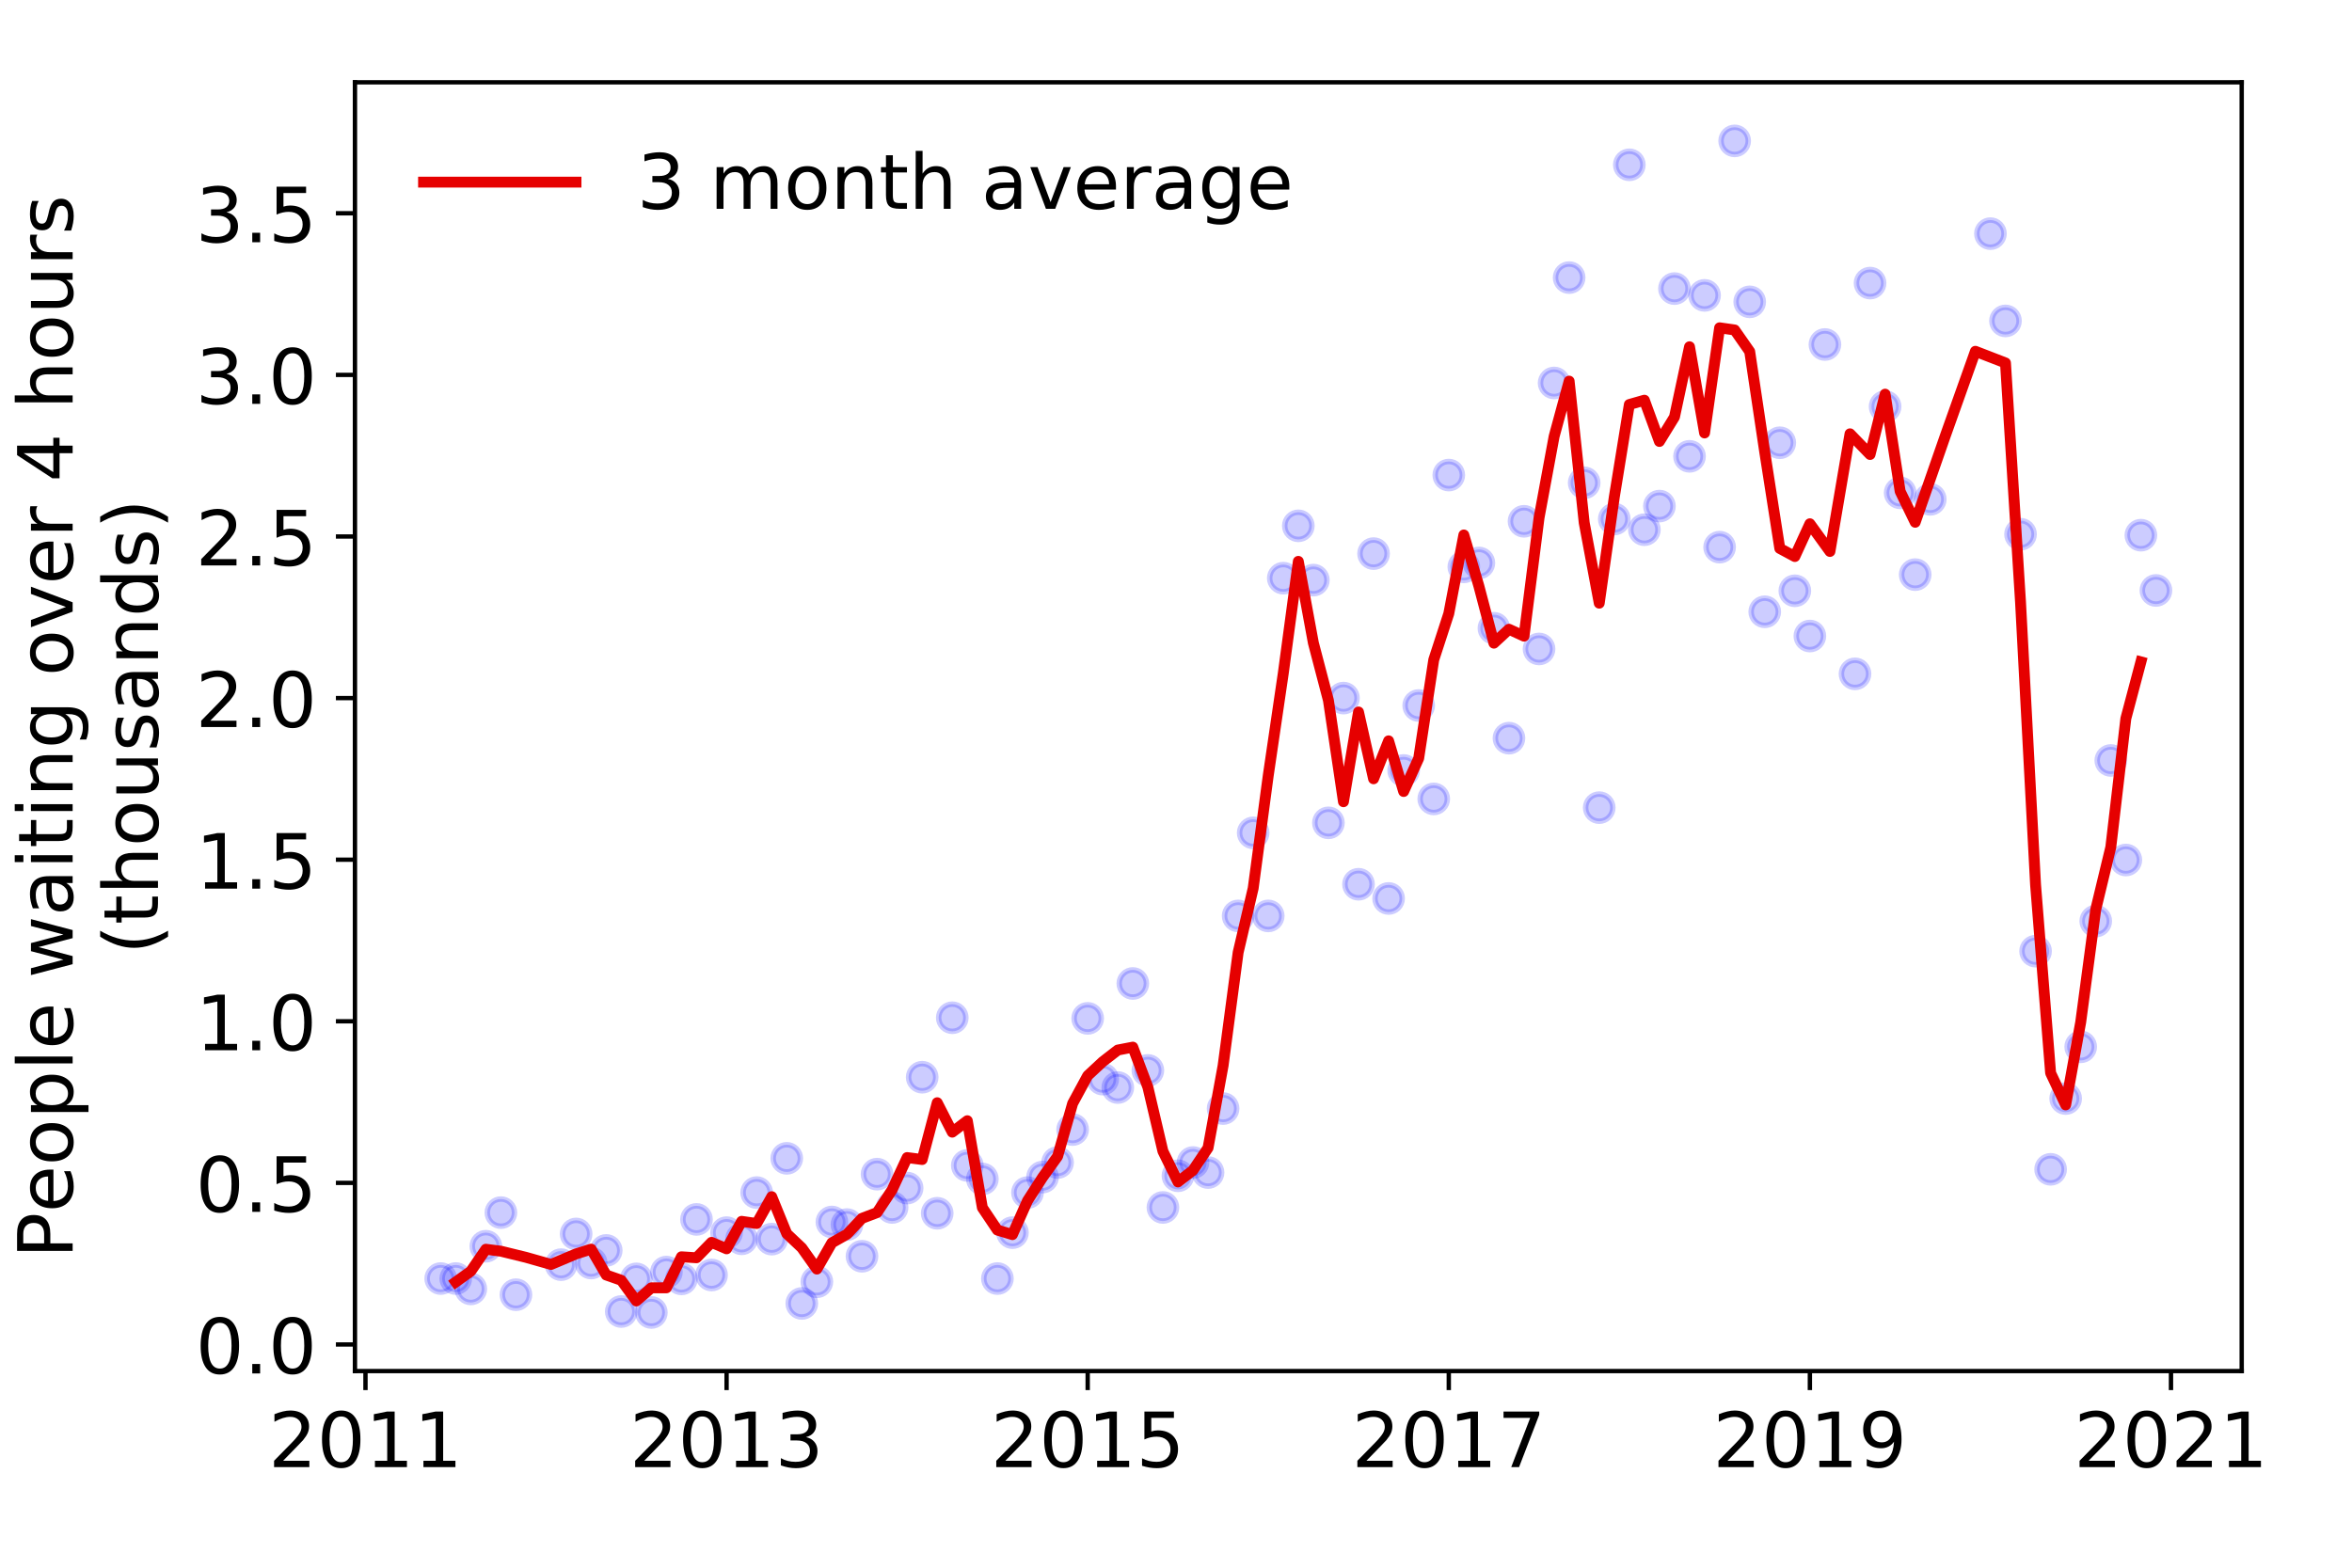 <?xml version="1.0" encoding="utf-8" standalone="no"?>
<!DOCTYPE svg PUBLIC "-//W3C//DTD SVG 1.1//EN"
  "http://www.w3.org/Graphics/SVG/1.1/DTD/svg11.dtd">
<!-- Created with matplotlib (https://matplotlib.org/) -->
<svg height="288pt" version="1.1" viewBox="0 0 432 288" width="432pt" xmlns="http://www.w3.org/2000/svg" xmlns:xlink="http://www.w3.org/1999/xlink">
 <defs>
  <style type="text/css">
*{stroke-linecap:butt;stroke-linejoin:round;}
  </style>
 </defs>
 <g id="figure_1">
  <g id="patch_1">
   <path d="M 0 288 
L 432 288 
L 432 0 
L 0 0 
z
" style="fill:#ffffff;"/>
  </g>
  <g id="axes_1">
   <g id="patch_2">
    <path d="M 65.195 251.88 
L 411.741 251.88 
L 411.741 15.12 
L 65.195 15.12 
z
" style="fill:#ffffff;"/>
   </g>
   <g id="matplotlib.axis_1">
    <g id="xtick_1">
     <g id="line2d_1">
      <defs>
       <path d="M 0 0 
L 0 3.5 
" id="m63c2cb732f" style="stroke:#000000;stroke-width:0.8;"/>
      </defs>
      <g>
       <use style="stroke:#000000;stroke-width:0.8;" x="67.129" xlink:href="#m63c2cb732f" y="251.88"/>
      </g>
     </g>
     <g id="text_1">
      <!-- 2011 -->
      <defs>
       <path d="M 19.188 8.297 
L 53.609 8.297 
L 53.609 0 
L 7.328 0 
L 7.328 8.297 
Q 12.938 14.109 22.625 23.891 
Q 32.328 33.688 34.812 36.531 
Q 39.547 41.844 41.422 45.531 
Q 43.312 49.219 43.312 52.781 
Q 43.312 58.594 39.234 62.25 
Q 35.156 65.922 28.609 65.922 
Q 23.969 65.922 18.812 64.312 
Q 13.672 62.703 7.812 59.422 
L 7.812 69.391 
Q 13.766 71.781 18.938 73 
Q 24.125 74.219 28.422 74.219 
Q 39.75 74.219 46.484 68.547 
Q 53.219 62.891 53.219 53.422 
Q 53.219 48.922 51.531 44.891 
Q 49.859 40.875 45.406 35.406 
Q 44.188 33.984 37.641 27.219 
Q 31.109 20.453 19.188 8.297 
z
" id="DejaVuSans-50"/>
       <path d="M 31.781 66.406 
Q 24.172 66.406 20.328 58.906 
Q 16.5 51.422 16.5 36.375 
Q 16.5 21.391 20.328 13.891 
Q 24.172 6.391 31.781 6.391 
Q 39.453 6.391 43.281 13.891 
Q 47.125 21.391 47.125 36.375 
Q 47.125 51.422 43.281 58.906 
Q 39.453 66.406 31.781 66.406 
z
M 31.781 74.219 
Q 44.047 74.219 50.516 64.516 
Q 56.984 54.828 56.984 36.375 
Q 56.984 17.969 50.516 8.266 
Q 44.047 -1.422 31.781 -1.422 
Q 19.531 -1.422 13.062 8.266 
Q 6.594 17.969 6.594 36.375 
Q 6.594 54.828 13.062 64.516 
Q 19.531 74.219 31.781 74.219 
z
" id="DejaVuSans-48"/>
       <path d="M 12.406 8.297 
L 28.516 8.297 
L 28.516 63.922 
L 10.984 60.406 
L 10.984 69.391 
L 28.422 72.906 
L 38.281 72.906 
L 38.281 8.297 
L 54.391 8.297 
L 54.391 0 
L 12.406 0 
z
" id="DejaVuSans-49"/>
      </defs>
      <g transform="translate(49.314 269.518)scale(0.14 -0.14)">
       <use xlink:href="#DejaVuSans-50"/>
       <use x="63.623" xlink:href="#DejaVuSans-48"/>
       <use x="127.246" xlink:href="#DejaVuSans-49"/>
       <use x="190.869" xlink:href="#DejaVuSans-49"/>
      </g>
     </g>
    </g>
    <g id="xtick_2">
     <g id="line2d_2">
      <g>
       <use style="stroke:#000000;stroke-width:0.8;" x="133.454" xlink:href="#m63c2cb732f" y="251.88"/>
      </g>
     </g>
     <g id="text_2">
      <!-- 2013 -->
      <defs>
       <path d="M 40.578 39.312 
Q 47.656 37.797 51.625 33 
Q 55.609 28.219 55.609 21.188 
Q 55.609 10.406 48.188 4.484 
Q 40.766 -1.422 27.094 -1.422 
Q 22.516 -1.422 17.656 -0.516 
Q 12.797 0.391 7.625 2.203 
L 7.625 11.719 
Q 11.719 9.328 16.594 8.109 
Q 21.484 6.891 26.812 6.891 
Q 36.078 6.891 40.938 10.547 
Q 45.797 14.203 45.797 21.188 
Q 45.797 27.641 41.281 31.266 
Q 36.766 34.906 28.719 34.906 
L 20.219 34.906 
L 20.219 43.016 
L 29.109 43.016 
Q 36.375 43.016 40.234 45.922 
Q 44.094 48.828 44.094 54.297 
Q 44.094 59.906 40.109 62.906 
Q 36.141 65.922 28.719 65.922 
Q 24.656 65.922 20.016 65.031 
Q 15.375 64.156 9.812 62.312 
L 9.812 71.094 
Q 15.438 72.656 20.344 73.438 
Q 25.25 74.219 29.594 74.219 
Q 40.828 74.219 47.359 69.109 
Q 53.906 64.016 53.906 55.328 
Q 53.906 49.266 50.438 45.094 
Q 46.969 40.922 40.578 39.312 
z
" id="DejaVuSans-51"/>
      </defs>
      <g transform="translate(115.639 269.518)scale(0.14 -0.14)">
       <use xlink:href="#DejaVuSans-50"/>
       <use x="63.623" xlink:href="#DejaVuSans-48"/>
       <use x="127.246" xlink:href="#DejaVuSans-49"/>
       <use x="190.869" xlink:href="#DejaVuSans-51"/>
      </g>
     </g>
    </g>
    <g id="xtick_3">
     <g id="line2d_3">
      <g>
       <use style="stroke:#000000;stroke-width:0.8;" x="199.779" xlink:href="#m63c2cb732f" y="251.88"/>
      </g>
     </g>
     <g id="text_3">
      <!-- 2015 -->
      <defs>
       <path d="M 10.797 72.906 
L 49.516 72.906 
L 49.516 64.594 
L 19.828 64.594 
L 19.828 46.734 
Q 21.969 47.469 24.109 47.828 
Q 26.266 48.188 28.422 48.188 
Q 40.625 48.188 47.75 41.5 
Q 54.891 34.812 54.891 23.391 
Q 54.891 11.625 47.562 5.094 
Q 40.234 -1.422 26.906 -1.422 
Q 22.312 -1.422 17.547 -0.641 
Q 12.797 0.141 7.719 1.703 
L 7.719 11.625 
Q 12.109 9.234 16.797 8.062 
Q 21.484 6.891 26.703 6.891 
Q 35.156 6.891 40.078 11.328 
Q 45.016 15.766 45.016 23.391 
Q 45.016 31 40.078 35.438 
Q 35.156 39.891 26.703 39.891 
Q 22.75 39.891 18.812 39.016 
Q 14.891 38.141 10.797 36.281 
z
" id="DejaVuSans-53"/>
      </defs>
      <g transform="translate(181.964 269.518)scale(0.14 -0.14)">
       <use xlink:href="#DejaVuSans-50"/>
       <use x="63.623" xlink:href="#DejaVuSans-48"/>
       <use x="127.246" xlink:href="#DejaVuSans-49"/>
       <use x="190.869" xlink:href="#DejaVuSans-53"/>
      </g>
     </g>
    </g>
    <g id="xtick_4">
     <g id="line2d_4">
      <g>
       <use style="stroke:#000000;stroke-width:0.8;" x="266.103" xlink:href="#m63c2cb732f" y="251.88"/>
      </g>
     </g>
     <g id="text_4">
      <!-- 2017 -->
      <defs>
       <path d="M 8.203 72.906 
L 55.078 72.906 
L 55.078 68.703 
L 28.609 0 
L 18.312 0 
L 43.219 64.594 
L 8.203 64.594 
z
" id="DejaVuSans-55"/>
      </defs>
      <g transform="translate(248.288 269.518)scale(0.14 -0.14)">
       <use xlink:href="#DejaVuSans-50"/>
       <use x="63.623" xlink:href="#DejaVuSans-48"/>
       <use x="127.246" xlink:href="#DejaVuSans-49"/>
       <use x="190.869" xlink:href="#DejaVuSans-55"/>
      </g>
     </g>
    </g>
    <g id="xtick_5">
     <g id="line2d_5">
      <g>
       <use style="stroke:#000000;stroke-width:0.8;" x="332.428" xlink:href="#m63c2cb732f" y="251.88"/>
      </g>
     </g>
     <g id="text_5">
      <!-- 2019 -->
      <defs>
       <path d="M 10.984 1.516 
L 10.984 10.5 
Q 14.703 8.734 18.5 7.812 
Q 22.312 6.891 25.984 6.891 
Q 35.75 6.891 40.891 13.453 
Q 46.047 20.016 46.781 33.406 
Q 43.953 29.203 39.594 26.953 
Q 35.25 24.703 29.984 24.703 
Q 19.047 24.703 12.672 31.312 
Q 6.297 37.938 6.297 49.422 
Q 6.297 60.641 12.938 67.422 
Q 19.578 74.219 30.609 74.219 
Q 43.266 74.219 49.922 64.516 
Q 56.594 54.828 56.594 36.375 
Q 56.594 19.141 48.406 8.859 
Q 40.234 -1.422 26.422 -1.422 
Q 22.703 -1.422 18.891 -0.688 
Q 15.094 0.047 10.984 1.516 
z
M 30.609 32.422 
Q 37.25 32.422 41.125 36.953 
Q 45.016 41.5 45.016 49.422 
Q 45.016 57.281 41.125 61.844 
Q 37.25 66.406 30.609 66.406 
Q 23.969 66.406 20.094 61.844 
Q 16.219 57.281 16.219 49.422 
Q 16.219 41.5 20.094 36.953 
Q 23.969 32.422 30.609 32.422 
z
" id="DejaVuSans-57"/>
      </defs>
      <g transform="translate(314.613 269.518)scale(0.14 -0.14)">
       <use xlink:href="#DejaVuSans-50"/>
       <use x="63.623" xlink:href="#DejaVuSans-48"/>
       <use x="127.246" xlink:href="#DejaVuSans-49"/>
       <use x="190.869" xlink:href="#DejaVuSans-57"/>
      </g>
     </g>
    </g>
    <g id="xtick_6">
     <g id="line2d_6">
      <g>
       <use style="stroke:#000000;stroke-width:0.8;" x="398.752" xlink:href="#m63c2cb732f" y="251.88"/>
      </g>
     </g>
     <g id="text_6">
      <!-- 2021 -->
      <g transform="translate(380.937 269.518)scale(0.14 -0.14)">
       <use xlink:href="#DejaVuSans-50"/>
       <use x="63.623" xlink:href="#DejaVuSans-48"/>
       <use x="127.246" xlink:href="#DejaVuSans-50"/>
       <use x="190.869" xlink:href="#DejaVuSans-49"/>
      </g>
     </g>
    </g>
   </g>
   <g id="matplotlib.axis_2">
    <g id="ytick_1">
     <g id="line2d_7">
      <defs>
       <path d="M 0 0 
L -3.5 0 
" id="m69f71ec46d" style="stroke:#000000;stroke-width:0.8;"/>
      </defs>
      <g>
       <use style="stroke:#000000;stroke-width:0.8;" x="65.195" xlink:href="#m69f71ec46d" y="246.996"/>
      </g>
     </g>
     <g id="text_7">
      <!-- 0.0 -->
      <defs>
       <path d="M 10.688 12.406 
L 21 12.406 
L 21 0 
L 10.688 0 
z
" id="DejaVuSans-46"/>
      </defs>
      <g transform="translate(35.931 252.315)scale(0.14 -0.14)">
       <use xlink:href="#DejaVuSans-48"/>
       <use x="63.623" xlink:href="#DejaVuSans-46"/>
       <use x="95.41" xlink:href="#DejaVuSans-48"/>
      </g>
     </g>
    </g>
    <g id="ytick_2">
     <g id="line2d_8">
      <g>
       <use style="stroke:#000000;stroke-width:0.8;" x="65.195" xlink:href="#m69f71ec46d" y="217.309"/>
      </g>
     </g>
     <g id="text_8">
      <!-- 0.5 -->
      <g transform="translate(35.931 222.627)scale(0.14 -0.14)">
       <use xlink:href="#DejaVuSans-48"/>
       <use x="63.623" xlink:href="#DejaVuSans-46"/>
       <use x="95.41" xlink:href="#DejaVuSans-53"/>
      </g>
     </g>
    </g>
    <g id="ytick_3">
     <g id="line2d_9">
      <g>
       <use style="stroke:#000000;stroke-width:0.8;" x="65.195" xlink:href="#m69f71ec46d" y="187.621"/>
      </g>
     </g>
     <g id="text_9">
      <!-- 1.0 -->
      <g transform="translate(35.931 192.94)scale(0.14 -0.14)">
       <use xlink:href="#DejaVuSans-49"/>
       <use x="63.623" xlink:href="#DejaVuSans-46"/>
       <use x="95.41" xlink:href="#DejaVuSans-48"/>
      </g>
     </g>
    </g>
    <g id="ytick_4">
     <g id="line2d_10">
      <g>
       <use style="stroke:#000000;stroke-width:0.8;" x="65.195" xlink:href="#m69f71ec46d" y="157.933"/>
      </g>
     </g>
     <g id="text_10">
      <!-- 1.5 -->
      <g transform="translate(35.931 163.252)scale(0.14 -0.14)">
       <use xlink:href="#DejaVuSans-49"/>
       <use x="63.623" xlink:href="#DejaVuSans-46"/>
       <use x="95.41" xlink:href="#DejaVuSans-53"/>
      </g>
     </g>
    </g>
    <g id="ytick_5">
     <g id="line2d_11">
      <g>
       <use style="stroke:#000000;stroke-width:0.8;" x="65.195" xlink:href="#m69f71ec46d" y="128.245"/>
      </g>
     </g>
     <g id="text_11">
      <!-- 2.0 -->
      <g transform="translate(35.931 133.564)scale(0.14 -0.14)">
       <use xlink:href="#DejaVuSans-50"/>
       <use x="63.623" xlink:href="#DejaVuSans-46"/>
       <use x="95.41" xlink:href="#DejaVuSans-48"/>
      </g>
     </g>
    </g>
    <g id="ytick_6">
     <g id="line2d_12">
      <g>
       <use style="stroke:#000000;stroke-width:0.8;" x="65.195" xlink:href="#m69f71ec46d" y="98.557"/>
      </g>
     </g>
     <g id="text_12">
      <!-- 2.5 -->
      <g transform="translate(35.931 103.876)scale(0.14 -0.14)">
       <use xlink:href="#DejaVuSans-50"/>
       <use x="63.623" xlink:href="#DejaVuSans-46"/>
       <use x="95.41" xlink:href="#DejaVuSans-53"/>
      </g>
     </g>
    </g>
    <g id="ytick_7">
     <g id="line2d_13">
      <g>
       <use style="stroke:#000000;stroke-width:0.8;" x="65.195" xlink:href="#m69f71ec46d" y="68.87"/>
      </g>
     </g>
     <g id="text_13">
      <!-- 3.0 -->
      <g transform="translate(35.931 74.189)scale(0.14 -0.14)">
       <use xlink:href="#DejaVuSans-51"/>
       <use x="63.623" xlink:href="#DejaVuSans-46"/>
       <use x="95.41" xlink:href="#DejaVuSans-48"/>
      </g>
     </g>
    </g>
    <g id="ytick_8">
     <g id="line2d_14">
      <g>
       <use style="stroke:#000000;stroke-width:0.8;" x="65.195" xlink:href="#m69f71ec46d" y="39.182"/>
      </g>
     </g>
     <g id="text_14">
      <!-- 3.5 -->
      <g transform="translate(35.931 44.501)scale(0.14 -0.14)">
       <use xlink:href="#DejaVuSans-51"/>
       <use x="63.623" xlink:href="#DejaVuSans-46"/>
       <use x="95.41" xlink:href="#DejaVuSans-53"/>
      </g>
     </g>
    </g>
    <g id="text_15">
     <!-- People waiting over 4 hours -->
     <defs>
      <path d="M 19.672 64.797 
L 19.672 37.406 
L 32.078 37.406 
Q 38.969 37.406 42.719 40.969 
Q 46.484 44.531 46.484 51.125 
Q 46.484 57.672 42.719 61.234 
Q 38.969 64.797 32.078 64.797 
z
M 9.812 72.906 
L 32.078 72.906 
Q 44.344 72.906 50.609 67.359 
Q 56.891 61.812 56.891 51.125 
Q 56.891 40.328 50.609 34.812 
Q 44.344 29.297 32.078 29.297 
L 19.672 29.297 
L 19.672 0 
L 9.812 0 
z
" id="DejaVuSans-80"/>
      <path d="M 56.203 29.594 
L 56.203 25.203 
L 14.891 25.203 
Q 15.484 15.922 20.484 11.062 
Q 25.484 6.203 34.422 6.203 
Q 39.594 6.203 44.453 7.469 
Q 49.312 8.734 54.109 11.281 
L 54.109 2.781 
Q 49.266 0.734 44.188 -0.344 
Q 39.109 -1.422 33.891 -1.422 
Q 20.797 -1.422 13.156 6.188 
Q 5.516 13.812 5.516 26.812 
Q 5.516 40.234 12.766 48.109 
Q 20.016 56 32.328 56 
Q 43.359 56 49.781 48.891 
Q 56.203 41.797 56.203 29.594 
z
M 47.219 32.234 
Q 47.125 39.594 43.094 43.984 
Q 39.062 48.391 32.422 48.391 
Q 24.906 48.391 20.391 44.141 
Q 15.875 39.891 15.188 32.172 
z
" id="DejaVuSans-101"/>
      <path d="M 30.609 48.391 
Q 23.391 48.391 19.188 42.75 
Q 14.984 37.109 14.984 27.297 
Q 14.984 17.484 19.156 11.844 
Q 23.344 6.203 30.609 6.203 
Q 37.797 6.203 41.984 11.859 
Q 46.188 17.531 46.188 27.297 
Q 46.188 37.016 41.984 42.703 
Q 37.797 48.391 30.609 48.391 
z
M 30.609 56 
Q 42.328 56 49.016 48.375 
Q 55.719 40.766 55.719 27.297 
Q 55.719 13.875 49.016 6.219 
Q 42.328 -1.422 30.609 -1.422 
Q 18.844 -1.422 12.172 6.219 
Q 5.516 13.875 5.516 27.297 
Q 5.516 40.766 12.172 48.375 
Q 18.844 56 30.609 56 
z
" id="DejaVuSans-111"/>
      <path d="M 18.109 8.203 
L 18.109 -20.797 
L 9.078 -20.797 
L 9.078 54.688 
L 18.109 54.688 
L 18.109 46.391 
Q 20.953 51.266 25.266 53.625 
Q 29.594 56 35.594 56 
Q 45.562 56 51.781 48.094 
Q 58.016 40.188 58.016 27.297 
Q 58.016 14.406 51.781 6.484 
Q 45.562 -1.422 35.594 -1.422 
Q 29.594 -1.422 25.266 0.953 
Q 20.953 3.328 18.109 8.203 
z
M 48.688 27.297 
Q 48.688 37.203 44.609 42.844 
Q 40.531 48.484 33.406 48.484 
Q 26.266 48.484 22.188 42.844 
Q 18.109 37.203 18.109 27.297 
Q 18.109 17.391 22.188 11.75 
Q 26.266 6.109 33.406 6.109 
Q 40.531 6.109 44.609 11.75 
Q 48.688 17.391 48.688 27.297 
z
" id="DejaVuSans-112"/>
      <path d="M 9.422 75.984 
L 18.406 75.984 
L 18.406 0 
L 9.422 0 
z
" id="DejaVuSans-108"/>
      <path id="DejaVuSans-32"/>
      <path d="M 4.203 54.688 
L 13.188 54.688 
L 24.422 12.016 
L 35.594 54.688 
L 46.188 54.688 
L 57.422 12.016 
L 68.609 54.688 
L 77.594 54.688 
L 63.281 0 
L 52.688 0 
L 40.922 44.828 
L 29.109 0 
L 18.5 0 
z
" id="DejaVuSans-119"/>
      <path d="M 34.281 27.484 
Q 23.391 27.484 19.188 25 
Q 14.984 22.516 14.984 16.5 
Q 14.984 11.719 18.141 8.906 
Q 21.297 6.109 26.703 6.109 
Q 34.188 6.109 38.703 11.406 
Q 43.219 16.703 43.219 25.484 
L 43.219 27.484 
z
M 52.203 31.203 
L 52.203 0 
L 43.219 0 
L 43.219 8.297 
Q 40.141 3.328 35.547 0.953 
Q 30.953 -1.422 24.312 -1.422 
Q 15.922 -1.422 10.953 3.297 
Q 6 8.016 6 15.922 
Q 6 25.141 12.172 29.828 
Q 18.359 34.516 30.609 34.516 
L 43.219 34.516 
L 43.219 35.406 
Q 43.219 41.609 39.141 45 
Q 35.062 48.391 27.688 48.391 
Q 23 48.391 18.547 47.266 
Q 14.109 46.141 10.016 43.891 
L 10.016 52.203 
Q 14.938 54.109 19.578 55.047 
Q 24.219 56 28.609 56 
Q 40.484 56 46.344 49.844 
Q 52.203 43.703 52.203 31.203 
z
" id="DejaVuSans-97"/>
      <path d="M 9.422 54.688 
L 18.406 54.688 
L 18.406 0 
L 9.422 0 
z
M 9.422 75.984 
L 18.406 75.984 
L 18.406 64.594 
L 9.422 64.594 
z
" id="DejaVuSans-105"/>
      <path d="M 18.312 70.219 
L 18.312 54.688 
L 36.812 54.688 
L 36.812 47.703 
L 18.312 47.703 
L 18.312 18.016 
Q 18.312 11.328 20.141 9.422 
Q 21.969 7.516 27.594 7.516 
L 36.812 7.516 
L 36.812 0 
L 27.594 0 
Q 17.188 0 13.234 3.875 
Q 9.281 7.766 9.281 18.016 
L 9.281 47.703 
L 2.688 47.703 
L 2.688 54.688 
L 9.281 54.688 
L 9.281 70.219 
z
" id="DejaVuSans-116"/>
      <path d="M 54.891 33.016 
L 54.891 0 
L 45.906 0 
L 45.906 32.719 
Q 45.906 40.484 42.875 44.328 
Q 39.844 48.188 33.797 48.188 
Q 26.516 48.188 22.312 43.547 
Q 18.109 38.922 18.109 30.906 
L 18.109 0 
L 9.078 0 
L 9.078 54.688 
L 18.109 54.688 
L 18.109 46.188 
Q 21.344 51.125 25.703 53.562 
Q 30.078 56 35.797 56 
Q 45.219 56 50.047 50.172 
Q 54.891 44.344 54.891 33.016 
z
" id="DejaVuSans-110"/>
      <path d="M 45.406 27.984 
Q 45.406 37.75 41.375 43.109 
Q 37.359 48.484 30.078 48.484 
Q 22.859 48.484 18.828 43.109 
Q 14.797 37.75 14.797 27.984 
Q 14.797 18.266 18.828 12.891 
Q 22.859 7.516 30.078 7.516 
Q 37.359 7.516 41.375 12.891 
Q 45.406 18.266 45.406 27.984 
z
M 54.391 6.781 
Q 54.391 -7.172 48.188 -13.984 
Q 42 -20.797 29.203 -20.797 
Q 24.469 -20.797 20.266 -20.094 
Q 16.062 -19.391 12.109 -17.922 
L 12.109 -9.188 
Q 16.062 -11.328 19.922 -12.344 
Q 23.781 -13.375 27.781 -13.375 
Q 36.625 -13.375 41.016 -8.766 
Q 45.406 -4.156 45.406 5.172 
L 45.406 9.625 
Q 42.625 4.781 38.281 2.391 
Q 33.938 0 27.875 0 
Q 17.828 0 11.672 7.656 
Q 5.516 15.328 5.516 27.984 
Q 5.516 40.672 11.672 48.328 
Q 17.828 56 27.875 56 
Q 33.938 56 38.281 53.609 
Q 42.625 51.219 45.406 46.391 
L 45.406 54.688 
L 54.391 54.688 
z
" id="DejaVuSans-103"/>
      <path d="M 2.984 54.688 
L 12.5 54.688 
L 29.594 8.797 
L 46.688 54.688 
L 56.203 54.688 
L 35.688 0 
L 23.484 0 
z
" id="DejaVuSans-118"/>
      <path d="M 41.109 46.297 
Q 39.594 47.172 37.812 47.578 
Q 36.031 48 33.891 48 
Q 26.266 48 22.188 43.047 
Q 18.109 38.094 18.109 28.812 
L 18.109 0 
L 9.078 0 
L 9.078 54.688 
L 18.109 54.688 
L 18.109 46.188 
Q 20.953 51.172 25.484 53.578 
Q 30.031 56 36.531 56 
Q 37.453 56 38.578 55.875 
Q 39.703 55.766 41.062 55.516 
z
" id="DejaVuSans-114"/>
      <path d="M 37.797 64.312 
L 12.891 25.391 
L 37.797 25.391 
z
M 35.203 72.906 
L 47.609 72.906 
L 47.609 25.391 
L 58.016 25.391 
L 58.016 17.188 
L 47.609 17.188 
L 47.609 0 
L 37.797 0 
L 37.797 17.188 
L 4.891 17.188 
L 4.891 26.703 
z
" id="DejaVuSans-52"/>
      <path d="M 54.891 33.016 
L 54.891 0 
L 45.906 0 
L 45.906 32.719 
Q 45.906 40.484 42.875 44.328 
Q 39.844 48.188 33.797 48.188 
Q 26.516 48.188 22.312 43.547 
Q 18.109 38.922 18.109 30.906 
L 18.109 0 
L 9.078 0 
L 9.078 75.984 
L 18.109 75.984 
L 18.109 46.188 
Q 21.344 51.125 25.703 53.562 
Q 30.078 56 35.797 56 
Q 45.219 56 50.047 50.172 
Q 54.891 44.344 54.891 33.016 
z
" id="DejaVuSans-104"/>
      <path d="M 8.5 21.578 
L 8.5 54.688 
L 17.484 54.688 
L 17.484 21.922 
Q 17.484 14.156 20.5 10.266 
Q 23.531 6.391 29.594 6.391 
Q 36.859 6.391 41.078 11.031 
Q 45.312 15.672 45.312 23.688 
L 45.312 54.688 
L 54.297 54.688 
L 54.297 0 
L 45.312 0 
L 45.312 8.406 
Q 42.047 3.422 37.719 1 
Q 33.406 -1.422 27.688 -1.422 
Q 18.266 -1.422 13.375 4.438 
Q 8.5 10.297 8.5 21.578 
z
M 31.109 56 
z
" id="DejaVuSans-117"/>
      <path d="M 44.281 53.078 
L 44.281 44.578 
Q 40.484 46.531 36.375 47.5 
Q 32.281 48.484 27.875 48.484 
Q 21.188 48.484 17.844 46.438 
Q 14.5 44.391 14.5 40.281 
Q 14.5 37.156 16.891 35.375 
Q 19.281 33.594 26.516 31.984 
L 29.594 31.297 
Q 39.156 29.25 43.188 25.516 
Q 47.219 21.781 47.219 15.094 
Q 47.219 7.469 41.188 3.016 
Q 35.156 -1.422 24.609 -1.422 
Q 20.219 -1.422 15.453 -0.562 
Q 10.688 0.297 5.422 2 
L 5.422 11.281 
Q 10.406 8.688 15.234 7.391 
Q 20.062 6.109 24.812 6.109 
Q 31.156 6.109 34.562 8.281 
Q 37.984 10.453 37.984 14.406 
Q 37.984 18.062 35.516 20.016 
Q 33.062 21.969 24.703 23.781 
L 21.578 24.516 
Q 13.234 26.266 9.516 29.906 
Q 5.812 33.547 5.812 39.891 
Q 5.812 47.609 11.281 51.797 
Q 16.75 56 26.812 56 
Q 31.781 56 36.172 55.266 
Q 40.578 54.547 44.281 53.078 
z
" id="DejaVuSans-115"/>
     </defs>
     <g transform="translate(13.342 231.175)rotate(-90)scale(0.14 -0.14)">
      <use xlink:href="#DejaVuSans-80"/>
      <use x="60.256" xlink:href="#DejaVuSans-101"/>
      <use x="121.779" xlink:href="#DejaVuSans-111"/>
      <use x="182.961" xlink:href="#DejaVuSans-112"/>
      <use x="246.438" xlink:href="#DejaVuSans-108"/>
      <use x="274.221" xlink:href="#DejaVuSans-101"/>
      <use x="335.744" xlink:href="#DejaVuSans-32"/>
      <use x="367.531" xlink:href="#DejaVuSans-119"/>
      <use x="449.318" xlink:href="#DejaVuSans-97"/>
      <use x="510.598" xlink:href="#DejaVuSans-105"/>
      <use x="538.381" xlink:href="#DejaVuSans-116"/>
      <use x="577.59" xlink:href="#DejaVuSans-105"/>
      <use x="605.373" xlink:href="#DejaVuSans-110"/>
      <use x="668.752" xlink:href="#DejaVuSans-103"/>
      <use x="732.229" xlink:href="#DejaVuSans-32"/>
      <use x="764.016" xlink:href="#DejaVuSans-111"/>
      <use x="825.197" xlink:href="#DejaVuSans-118"/>
      <use x="884.377" xlink:href="#DejaVuSans-101"/>
      <use x="945.9" xlink:href="#DejaVuSans-114"/>
      <use x="987.014" xlink:href="#DejaVuSans-32"/>
      <use x="1018.801" xlink:href="#DejaVuSans-52"/>
      <use x="1082.424" xlink:href="#DejaVuSans-32"/>
      <use x="1114.211" xlink:href="#DejaVuSans-104"/>
      <use x="1177.59" xlink:href="#DejaVuSans-111"/>
      <use x="1238.771" xlink:href="#DejaVuSans-117"/>
      <use x="1302.15" xlink:href="#DejaVuSans-114"/>
      <use x="1343.264" xlink:href="#DejaVuSans-115"/>
     </g>
     <!-- (thousands) -->
     <defs>
      <path d="M 31 75.875 
Q 24.469 64.656 21.281 53.656 
Q 18.109 42.672 18.109 31.391 
Q 18.109 20.125 21.312 9.062 
Q 24.516 -2 31 -13.188 
L 23.188 -13.188 
Q 15.875 -1.703 12.234 9.375 
Q 8.594 20.453 8.594 31.391 
Q 8.594 42.281 12.203 53.312 
Q 15.828 64.359 23.188 75.875 
z
" id="DejaVuSans-40"/>
      <path d="M 45.406 46.391 
L 45.406 75.984 
L 54.391 75.984 
L 54.391 0 
L 45.406 0 
L 45.406 8.203 
Q 42.578 3.328 38.25 0.953 
Q 33.938 -1.422 27.875 -1.422 
Q 17.969 -1.422 11.734 6.484 
Q 5.516 14.406 5.516 27.297 
Q 5.516 40.188 11.734 48.094 
Q 17.969 56 27.875 56 
Q 33.938 56 38.25 53.625 
Q 42.578 51.266 45.406 46.391 
z
M 14.797 27.297 
Q 14.797 17.391 18.875 11.75 
Q 22.953 6.109 30.078 6.109 
Q 37.203 6.109 41.297 11.75 
Q 45.406 17.391 45.406 27.297 
Q 45.406 37.203 41.297 42.844 
Q 37.203 48.484 30.078 48.484 
Q 22.953 48.484 18.875 42.844 
Q 14.797 37.203 14.797 27.297 
z
" id="DejaVuSans-100"/>
      <path d="M 8.016 75.875 
L 15.828 75.875 
Q 23.141 64.359 26.781 53.312 
Q 30.422 42.281 30.422 31.391 
Q 30.422 20.453 26.781 9.375 
Q 23.141 -1.703 15.828 -13.188 
L 8.016 -13.188 
Q 14.5 -2 17.703 9.062 
Q 20.906 20.125 20.906 31.391 
Q 20.906 42.672 17.703 53.656 
Q 14.5 64.656 8.016 75.875 
z
" id="DejaVuSans-41"/>
     </defs>
     <g transform="translate(29.019 175.325)rotate(-90)scale(0.14 -0.14)">
      <use xlink:href="#DejaVuSans-40"/>
      <use x="39.014" xlink:href="#DejaVuSans-116"/>
      <use x="78.223" xlink:href="#DejaVuSans-104"/>
      <use x="141.602" xlink:href="#DejaVuSans-111"/>
      <use x="202.783" xlink:href="#DejaVuSans-117"/>
      <use x="266.162" xlink:href="#DejaVuSans-115"/>
      <use x="318.262" xlink:href="#DejaVuSans-97"/>
      <use x="379.541" xlink:href="#DejaVuSans-110"/>
      <use x="442.92" xlink:href="#DejaVuSans-100"/>
      <use x="506.396" xlink:href="#DejaVuSans-115"/>
      <use x="558.496" xlink:href="#DejaVuSans-41"/>
     </g>
    </g>
   </g>
   <g id="line2d_15">
    <defs>
     <path d="M 0 2.5 
C 0.663 2.5 1.299 2.237 1.768 1.768 
C 2.237 1.299 2.5 0.663 2.5 0 
C 2.5 -0.663 2.237 -1.299 1.768 -1.768 
C 1.299 -2.237 0.663 -2.5 0 -2.5 
C -0.663 -2.5 -1.299 -2.237 -1.768 -1.768 
C -2.237 -1.299 -2.5 -0.663 -2.5 0 
C -2.5 0.663 -2.237 1.299 -1.768 1.768 
C -1.299 2.237 -0.663 2.5 0 2.5 
z
" id="mfdd39b9553" style="stroke:#0000ff;stroke-opacity:0.2;"/>
    </defs>
    <g clip-path="url(#p63c96c20bc)">
     <use style="fill:#0000ff;fill-opacity:0.2;stroke:#0000ff;stroke-opacity:0.2;" x="395.989" xlink:href="#mfdd39b9553" y="108.473"/>
     <use style="fill:#0000ff;fill-opacity:0.2;stroke:#0000ff;stroke-opacity:0.2;" x="393.225" xlink:href="#mfdd39b9553" y="98.32"/>
     <use style="fill:#0000ff;fill-opacity:0.2;stroke:#0000ff;stroke-opacity:0.2;" x="390.462" xlink:href="#mfdd39b9553" y="157.992"/>
     <use style="fill:#0000ff;fill-opacity:0.2;stroke:#0000ff;stroke-opacity:0.2;" x="387.698" xlink:href="#mfdd39b9553" y="139.705"/>
     <use style="fill:#0000ff;fill-opacity:0.2;stroke:#0000ff;stroke-opacity:0.2;" x="384.935" xlink:href="#mfdd39b9553" y="169.214"/>
     <use style="fill:#0000ff;fill-opacity:0.2;stroke:#0000ff;stroke-opacity:0.2;" x="382.171" xlink:href="#mfdd39b9553" y="192.311"/>
     <use style="fill:#0000ff;fill-opacity:0.2;stroke:#0000ff;stroke-opacity:0.2;" x="379.408" xlink:href="#mfdd39b9553" y="201.812"/>
     <use style="fill:#0000ff;fill-opacity:0.2;stroke:#0000ff;stroke-opacity:0.2;" x="376.644" xlink:href="#mfdd39b9553" y="214.815"/>
     <use style="fill:#0000ff;fill-opacity:0.2;stroke:#0000ff;stroke-opacity:0.2;" x="373.881" xlink:href="#mfdd39b9553" y="174.736"/>
     <use style="fill:#0000ff;fill-opacity:0.2;stroke:#0000ff;stroke-opacity:0.2;" x="371.117" xlink:href="#mfdd39b9553" y="98.142"/>
     <use style="fill:#0000ff;fill-opacity:0.2;stroke:#0000ff;stroke-opacity:0.2;" x="368.354" xlink:href="#mfdd39b9553" y="58.954"/>
     <use style="fill:#0000ff;fill-opacity:0.2;stroke:#0000ff;stroke-opacity:0.2;" x="365.59" xlink:href="#mfdd39b9553" y="42.923"/>
     <use style="fill:#0000ff;fill-opacity:0.2;stroke:#0000ff;stroke-opacity:0.2;" x="354.536" xlink:href="#mfdd39b9553" y="91.729"/>
     <use style="fill:#0000ff;fill-opacity:0.2;stroke:#0000ff;stroke-opacity:0.2;" x="351.772" xlink:href="#mfdd39b9553" y="105.564"/>
     <use style="fill:#0000ff;fill-opacity:0.2;stroke:#0000ff;stroke-opacity:0.2;" x="349.009" xlink:href="#mfdd39b9553" y="90.542"/>
     <use style="fill:#0000ff;fill-opacity:0.2;stroke:#0000ff;stroke-opacity:0.2;" x="346.245" xlink:href="#mfdd39b9553" y="74.689"/>
     <use style="fill:#0000ff;fill-opacity:0.2;stroke:#0000ff;stroke-opacity:0.2;" x="343.482" xlink:href="#mfdd39b9553" y="52.007"/>
     <use style="fill:#0000ff;fill-opacity:0.2;stroke:#0000ff;stroke-opacity:0.2;" x="340.718" xlink:href="#mfdd39b9553" y="123.792"/>
     <use style="fill:#0000ff;fill-opacity:0.2;stroke:#0000ff;stroke-opacity:0.2;" x="335.191" xlink:href="#mfdd39b9553" y="63.288"/>
     <use style="fill:#0000ff;fill-opacity:0.2;stroke:#0000ff;stroke-opacity:0.2;" x="332.428" xlink:href="#mfdd39b9553" y="116.845"/>
     <use style="fill:#0000ff;fill-opacity:0.2;stroke:#0000ff;stroke-opacity:0.2;" x="329.664" xlink:href="#mfdd39b9553" y="108.533"/>
     <use style="fill:#0000ff;fill-opacity:0.2;stroke:#0000ff;stroke-opacity:0.2;" x="326.901" xlink:href="#mfdd39b9553" y="81.339"/>
     <use style="fill:#0000ff;fill-opacity:0.2;stroke:#0000ff;stroke-opacity:0.2;" x="324.137" xlink:href="#mfdd39b9553" y="112.392"/>
     <use style="fill:#0000ff;fill-opacity:0.2;stroke:#0000ff;stroke-opacity:0.2;" x="321.374" xlink:href="#mfdd39b9553" y="55.451"/>
     <use style="fill:#0000ff;fill-opacity:0.2;stroke:#0000ff;stroke-opacity:0.2;" x="318.61" xlink:href="#mfdd39b9553" y="25.882"/>
     <use style="fill:#0000ff;fill-opacity:0.2;stroke:#0000ff;stroke-opacity:0.2;" x="315.847" xlink:href="#mfdd39b9553" y="100.517"/>
     <use style="fill:#0000ff;fill-opacity:0.2;stroke:#0000ff;stroke-opacity:0.2;" x="313.083" xlink:href="#mfdd39b9553" y="54.263"/>
     <use style="fill:#0000ff;fill-opacity:0.2;stroke:#0000ff;stroke-opacity:0.2;" x="310.32" xlink:href="#mfdd39b9553" y="83.832"/>
     <use style="fill:#0000ff;fill-opacity:0.2;stroke:#0000ff;stroke-opacity:0.2;" x="307.556" xlink:href="#mfdd39b9553" y="53.016"/>
     <use style="fill:#0000ff;fill-opacity:0.2;stroke:#0000ff;stroke-opacity:0.2;" x="304.792" xlink:href="#mfdd39b9553" y="92.976"/>
     <use style="fill:#0000ff;fill-opacity:0.2;stroke:#0000ff;stroke-opacity:0.2;" x="302.029" xlink:href="#mfdd39b9553" y="97.311"/>
     <use style="fill:#0000ff;fill-opacity:0.2;stroke:#0000ff;stroke-opacity:0.2;" x="299.265" xlink:href="#mfdd39b9553" y="30.276"/>
     <use style="fill:#0000ff;fill-opacity:0.2;stroke:#0000ff;stroke-opacity:0.2;" x="296.502" xlink:href="#mfdd39b9553" y="95.351"/>
     <use style="fill:#0000ff;fill-opacity:0.2;stroke:#0000ff;stroke-opacity:0.2;" x="293.738" xlink:href="#mfdd39b9553" y="148.374"/>
     <use style="fill:#0000ff;fill-opacity:0.2;stroke:#0000ff;stroke-opacity:0.2;" x="290.975" xlink:href="#mfdd39b9553" y="88.701"/>
     <use style="fill:#0000ff;fill-opacity:0.2;stroke:#0000ff;stroke-opacity:0.2;" x="288.211" xlink:href="#mfdd39b9553" y="50.998"/>
     <use style="fill:#0000ff;fill-opacity:0.2;stroke:#0000ff;stroke-opacity:0.2;" x="285.448" xlink:href="#mfdd39b9553" y="70.354"/>
     <use style="fill:#0000ff;fill-opacity:0.2;stroke:#0000ff;stroke-opacity:0.2;" x="282.684" xlink:href="#mfdd39b9553" y="119.22"/>
     <use style="fill:#0000ff;fill-opacity:0.2;stroke:#0000ff;stroke-opacity:0.2;" x="279.921" xlink:href="#mfdd39b9553" y="95.767"/>
     <use style="fill:#0000ff;fill-opacity:0.2;stroke:#0000ff;stroke-opacity:0.2;" x="277.157" xlink:href="#mfdd39b9553" y="135.608"/>
     <use style="fill:#0000ff;fill-opacity:0.2;stroke:#0000ff;stroke-opacity:0.2;" x="274.394" xlink:href="#mfdd39b9553" y="115.42"/>
     <use style="fill:#0000ff;fill-opacity:0.2;stroke:#0000ff;stroke-opacity:0.2;" x="271.63" xlink:href="#mfdd39b9553" y="103.426"/>
     <use style="fill:#0000ff;fill-opacity:0.2;stroke:#0000ff;stroke-opacity:0.2;" x="268.867" xlink:href="#mfdd39b9553" y="104.139"/>
     <use style="fill:#0000ff;fill-opacity:0.2;stroke:#0000ff;stroke-opacity:0.2;" x="266.103" xlink:href="#mfdd39b9553" y="87.276"/>
     <use style="fill:#0000ff;fill-opacity:0.2;stroke:#0000ff;stroke-opacity:0.2;" x="263.34" xlink:href="#mfdd39b9553" y="146.77"/>
     <use style="fill:#0000ff;fill-opacity:0.2;stroke:#0000ff;stroke-opacity:0.2;" x="260.576" xlink:href="#mfdd39b9553" y="129.611"/>
     <use style="fill:#0000ff;fill-opacity:0.2;stroke:#0000ff;stroke-opacity:0.2;" x="257.813" xlink:href="#mfdd39b9553" y="141.545"/>
     <use style="fill:#0000ff;fill-opacity:0.2;stroke:#0000ff;stroke-opacity:0.2;" x="255.049" xlink:href="#mfdd39b9553" y="165.058"/>
     <use style="fill:#0000ff;fill-opacity:0.2;stroke:#0000ff;stroke-opacity:0.2;" x="252.286" xlink:href="#mfdd39b9553" y="101.704"/>
     <use style="fill:#0000ff;fill-opacity:0.2;stroke:#0000ff;stroke-opacity:0.2;" x="249.522" xlink:href="#mfdd39b9553" y="162.446"/>
     <use style="fill:#0000ff;fill-opacity:0.2;stroke:#0000ff;stroke-opacity:0.2;" x="246.758" xlink:href="#mfdd39b9553" y="128.245"/>
     <use style="fill:#0000ff;fill-opacity:0.2;stroke:#0000ff;stroke-opacity:0.2;" x="243.995" xlink:href="#mfdd39b9553" y="151.164"/>
     <use style="fill:#0000ff;fill-opacity:0.2;stroke:#0000ff;stroke-opacity:0.2;" x="241.231" xlink:href="#mfdd39b9553" y="106.573"/>
     <use style="fill:#0000ff;fill-opacity:0.2;stroke:#0000ff;stroke-opacity:0.2;" x="238.468" xlink:href="#mfdd39b9553" y="96.598"/>
     <use style="fill:#0000ff;fill-opacity:0.2;stroke:#0000ff;stroke-opacity:0.2;" x="235.704" xlink:href="#mfdd39b9553" y="106.217"/>
     <use style="fill:#0000ff;fill-opacity:0.2;stroke:#0000ff;stroke-opacity:0.2;" x="232.941" xlink:href="#mfdd39b9553" y="168.264"/>
     <use style="fill:#0000ff;fill-opacity:0.2;stroke:#0000ff;stroke-opacity:0.2;" x="230.177" xlink:href="#mfdd39b9553" y="153.005"/>
     <use style="fill:#0000ff;fill-opacity:0.2;stroke:#0000ff;stroke-opacity:0.2;" x="227.414" xlink:href="#mfdd39b9553" y="168.264"/>
     <use style="fill:#0000ff;fill-opacity:0.2;stroke:#0000ff;stroke-opacity:0.2;" x="224.65" xlink:href="#mfdd39b9553" y="203.652"/>
     <use style="fill:#0000ff;fill-opacity:0.2;stroke:#0000ff;stroke-opacity:0.2;" x="221.887" xlink:href="#mfdd39b9553" y="215.409"/>
     <use style="fill:#0000ff;fill-opacity:0.2;stroke:#0000ff;stroke-opacity:0.2;" x="219.123" xlink:href="#mfdd39b9553" y="213.568"/>
     <use style="fill:#0000ff;fill-opacity:0.2;stroke:#0000ff;stroke-opacity:0.2;" x="216.36" xlink:href="#mfdd39b9553" y="216.002"/>
     <use style="fill:#0000ff;fill-opacity:0.2;stroke:#0000ff;stroke-opacity:0.2;" x="213.596" xlink:href="#mfdd39b9553" y="221.821"/>
     <use style="fill:#0000ff;fill-opacity:0.2;stroke:#0000ff;stroke-opacity:0.2;" x="210.833" xlink:href="#mfdd39b9553" y="196.646"/>
     <use style="fill:#0000ff;fill-opacity:0.2;stroke:#0000ff;stroke-opacity:0.2;" x="208.069" xlink:href="#mfdd39b9553" y="180.674"/>
     <use style="fill:#0000ff;fill-opacity:0.2;stroke:#0000ff;stroke-opacity:0.2;" x="205.306" xlink:href="#mfdd39b9553" y="199.793"/>
     <use style="fill:#0000ff;fill-opacity:0.2;stroke:#0000ff;stroke-opacity:0.2;" x="202.542" xlink:href="#mfdd39b9553" y="198.249"/>
     <use style="fill:#0000ff;fill-opacity:0.2;stroke:#0000ff;stroke-opacity:0.2;" x="199.779" xlink:href="#mfdd39b9553" y="187.086"/>
     <use style="fill:#0000ff;fill-opacity:0.2;stroke:#0000ff;stroke-opacity:0.2;" x="197.015" xlink:href="#mfdd39b9553" y="207.512"/>
     <use style="fill:#0000ff;fill-opacity:0.2;stroke:#0000ff;stroke-opacity:0.2;" x="194.252" xlink:href="#mfdd39b9553" y="213.568"/>
     <use style="fill:#0000ff;fill-opacity:0.2;stroke:#0000ff;stroke-opacity:0.2;" x="191.488" xlink:href="#mfdd39b9553" y="216.24"/>
     <use style="fill:#0000ff;fill-opacity:0.2;stroke:#0000ff;stroke-opacity:0.2;" x="188.724" xlink:href="#mfdd39b9553" y="219.09"/>
     <use style="fill:#0000ff;fill-opacity:0.2;stroke:#0000ff;stroke-opacity:0.2;" x="185.961" xlink:href="#mfdd39b9553" y="226.452"/>
     <use style="fill:#0000ff;fill-opacity:0.2;stroke:#0000ff;stroke-opacity:0.2;" x="183.197" xlink:href="#mfdd39b9553" y="234.884"/>
     <use style="fill:#0000ff;fill-opacity:0.2;stroke:#0000ff;stroke-opacity:0.2;" x="180.434" xlink:href="#mfdd39b9553" y="216.596"/>
     <use style="fill:#0000ff;fill-opacity:0.2;stroke:#0000ff;stroke-opacity:0.2;" x="177.67" xlink:href="#mfdd39b9553" y="214.102"/>
     <use style="fill:#0000ff;fill-opacity:0.2;stroke:#0000ff;stroke-opacity:0.2;" x="174.907" xlink:href="#mfdd39b9553" y="186.968"/>
     <use style="fill:#0000ff;fill-opacity:0.2;stroke:#0000ff;stroke-opacity:0.2;" x="172.143" xlink:href="#mfdd39b9553" y="222.89"/>
     <use style="fill:#0000ff;fill-opacity:0.2;stroke:#0000ff;stroke-opacity:0.2;" x="169.38" xlink:href="#mfdd39b9553" y="197.893"/>
     <use style="fill:#0000ff;fill-opacity:0.2;stroke:#0000ff;stroke-opacity:0.2;" x="166.616" xlink:href="#mfdd39b9553" y="218.259"/>
     <use style="fill:#0000ff;fill-opacity:0.2;stroke:#0000ff;stroke-opacity:0.2;" x="163.853" xlink:href="#mfdd39b9553" y="221.821"/>
     <use style="fill:#0000ff;fill-opacity:0.2;stroke:#0000ff;stroke-opacity:0.2;" x="161.089" xlink:href="#mfdd39b9553" y="215.705"/>
     <use style="fill:#0000ff;fill-opacity:0.2;stroke:#0000ff;stroke-opacity:0.2;" x="158.326" xlink:href="#mfdd39b9553" y="230.787"/>
     <use style="fill:#0000ff;fill-opacity:0.2;stroke:#0000ff;stroke-opacity:0.2;" x="155.562" xlink:href="#mfdd39b9553" y="224.968"/>
     <use style="fill:#0000ff;fill-opacity:0.2;stroke:#0000ff;stroke-opacity:0.2;" x="152.799" xlink:href="#mfdd39b9553" y="224.493"/>
     <use style="fill:#0000ff;fill-opacity:0.2;stroke:#0000ff;stroke-opacity:0.2;" x="150.035" xlink:href="#mfdd39b9553" y="235.478"/>
     <use style="fill:#0000ff;fill-opacity:0.2;stroke:#0000ff;stroke-opacity:0.2;" x="147.272" xlink:href="#mfdd39b9553" y="239.456"/>
     <use style="fill:#0000ff;fill-opacity:0.2;stroke:#0000ff;stroke-opacity:0.2;" x="144.508" xlink:href="#mfdd39b9553" y="212.796"/>
     <use style="fill:#0000ff;fill-opacity:0.2;stroke:#0000ff;stroke-opacity:0.2;" x="141.745" xlink:href="#mfdd39b9553" y="227.64"/>
     <use style="fill:#0000ff;fill-opacity:0.2;stroke:#0000ff;stroke-opacity:0.2;" x="138.981" xlink:href="#mfdd39b9553" y="219.09"/>
     <use style="fill:#0000ff;fill-opacity:0.2;stroke:#0000ff;stroke-opacity:0.2;" x="136.218" xlink:href="#mfdd39b9553" y="227.581"/>
     <use style="fill:#0000ff;fill-opacity:0.2;stroke:#0000ff;stroke-opacity:0.2;" x="133.454" xlink:href="#mfdd39b9553" y="226.452"/>
     <use style="fill:#0000ff;fill-opacity:0.2;stroke:#0000ff;stroke-opacity:0.2;" x="130.691" xlink:href="#mfdd39b9553" y="234.231"/>
     <use style="fill:#0000ff;fill-opacity:0.2;stroke:#0000ff;stroke-opacity:0.2;" x="127.927" xlink:href="#mfdd39b9553" y="224.018"/>
     <use style="fill:#0000ff;fill-opacity:0.2;stroke:#0000ff;stroke-opacity:0.2;" x="125.163" xlink:href="#mfdd39b9553" y="234.943"/>
     <use style="fill:#0000ff;fill-opacity:0.2;stroke:#0000ff;stroke-opacity:0.2;" x="122.4" xlink:href="#mfdd39b9553" y="233.696"/>
     <use style="fill:#0000ff;fill-opacity:0.2;stroke:#0000ff;stroke-opacity:0.2;" x="119.636" xlink:href="#mfdd39b9553" y="241.118"/>
     <use style="fill:#0000ff;fill-opacity:0.2;stroke:#0000ff;stroke-opacity:0.2;" x="116.873" xlink:href="#mfdd39b9553" y="234.943"/>
     <use style="fill:#0000ff;fill-opacity:0.2;stroke:#0000ff;stroke-opacity:0.2;" x="114.109" xlink:href="#mfdd39b9553" y="240.94"/>
     <use style="fill:#0000ff;fill-opacity:0.2;stroke:#0000ff;stroke-opacity:0.2;" x="111.346" xlink:href="#mfdd39b9553" y="229.718"/>
     <use style="fill:#0000ff;fill-opacity:0.2;stroke:#0000ff;stroke-opacity:0.2;" x="108.582" xlink:href="#mfdd39b9553" y="232.034"/>
     <use style="fill:#0000ff;fill-opacity:0.2;stroke:#0000ff;stroke-opacity:0.2;" x="105.819" xlink:href="#mfdd39b9553" y="226.69"/>
     <use style="fill:#0000ff;fill-opacity:0.2;stroke:#0000ff;stroke-opacity:0.2;" x="103.055" xlink:href="#mfdd39b9553" y="232.331"/>
     <use style="fill:#0000ff;fill-opacity:0.2;stroke:#0000ff;stroke-opacity:0.2;" x="94.765" xlink:href="#mfdd39b9553" y="237.853"/>
     <use style="fill:#0000ff;fill-opacity:0.2;stroke:#0000ff;stroke-opacity:0.2;" x="92.001" xlink:href="#mfdd39b9553" y="222.771"/>
     <use style="fill:#0000ff;fill-opacity:0.2;stroke:#0000ff;stroke-opacity:0.2;" x="89.238" xlink:href="#mfdd39b9553" y="228.946"/>
     <use style="fill:#0000ff;fill-opacity:0.2;stroke:#0000ff;stroke-opacity:0.2;" x="86.474" xlink:href="#mfdd39b9553" y="236.784"/>
     <use style="fill:#0000ff;fill-opacity:0.2;stroke:#0000ff;stroke-opacity:0.2;" x="83.711" xlink:href="#mfdd39b9553" y="234.884"/>
     <use style="fill:#0000ff;fill-opacity:0.2;stroke:#0000ff;stroke-opacity:0.2;" x="80.947" xlink:href="#mfdd39b9553" y="234.884"/>
    </g>
   </g>
   <g id="line2d_16">
    <path clip-path="url(#p63c96c20bc)" d="M 393.225 121.595 
L 390.462 132.006 
L 387.698 155.637 
L 384.935 167.077 
L 382.171 187.779 
L 379.408 202.979 
L 376.644 197.121 
L 373.881 162.564 
L 371.117 110.611 
L 368.354 66.673 
L 362.826 64.535 
L 357.299 80.072 
L 351.772 95.945 
L 349.009 90.265 
L 346.245 72.412 
L 343.482 83.496 
L 339.797 79.696 
L 336.112 101.309 
L 332.428 96.222 
L 329.664 102.239 
L 326.901 100.754 
L 324.137 83.06 
L 321.374 64.575 
L 318.61 60.617 
L 315.847 60.221 
L 313.083 79.538 
L 310.32 63.704 
L 307.556 76.608 
L 304.792 81.101 
L 302.029 73.521 
L 299.265 74.312 
L 296.502 91.333 
L 293.738 110.809 
L 290.975 96.024 
L 288.211 70.018 
L 285.448 80.191 
L 282.684 95.114 
L 279.921 116.865 
L 277.157 115.598 
L 274.394 118.151 
L 271.63 107.662 
L 268.867 98.28 
L 266.103 112.728 
L 263.34 121.219 
L 260.576 139.309 
L 257.813 145.405 
L 255.049 136.103 
L 252.286 143.069 
L 249.522 130.798 
L 246.758 147.285 
L 243.995 128.661 
L 241.231 118.112 
L 238.468 103.129 
L 235.704 123.693 
L 232.941 142.495 
L 230.177 163.178 
L 227.414 174.974 
L 224.65 195.775 
L 221.887 210.876 
L 219.123 214.993 
L 216.36 217.13 
L 213.596 211.49 
L 210.833 199.714 
L 208.069 192.371 
L 205.306 192.905 
L 202.542 195.043 
L 199.779 197.616 
L 197.015 202.722 
L 194.252 212.44 
L 191.488 216.299 
L 188.724 220.594 
L 185.961 226.809 
L 183.197 225.977 
L 180.434 221.861 
L 177.67 205.889 
L 174.907 207.987 
L 172.143 202.583 
L 169.38 213.014 
L 166.616 212.658 
L 163.853 218.595 
L 161.089 222.771 
L 158.326 223.82 
L 155.562 226.749 
L 152.799 228.313 
L 150.035 233.142 
L 147.272 229.243 
L 144.508 226.631 
L 141.745 219.842 
L 138.981 224.77 
L 136.218 224.374 
L 133.454 229.421 
L 130.691 228.234 
L 127.927 231.064 
L 125.163 230.886 
L 122.4 236.586 
L 119.636 236.586 
L 116.873 239 
L 114.109 235.2 
L 111.346 234.231 
L 108.582 229.481 
L 105.819 230.351 
L 101.213 232.291 
L 96.607 230.985 
L 92.001 229.857 
L 89.238 229.5 
L 86.474 233.538 
L 83.711 235.517 
" style="fill:none;stroke:#e60000;stroke-linecap:square;stroke-width:2;"/>
   </g>
   <g id="patch_3">
    <path d="M 65.195 251.88 
L 65.195 15.12 
" style="fill:none;stroke:#000000;stroke-linecap:square;stroke-linejoin:miter;stroke-width:0.8;"/>
   </g>
   <g id="patch_4">
    <path d="M 411.741 251.88 
L 411.741 15.12 
" style="fill:none;stroke:#000000;stroke-linecap:square;stroke-linejoin:miter;stroke-width:0.8;"/>
   </g>
   <g id="patch_5">
    <path d="M 65.195 251.88 
L 411.741 251.88 
" style="fill:none;stroke:#000000;stroke-linecap:square;stroke-linejoin:miter;stroke-width:0.8;"/>
   </g>
   <g id="patch_6">
    <path d="M 65.195 15.12 
L 411.741 15.12 
" style="fill:none;stroke:#000000;stroke-linecap:square;stroke-linejoin:miter;stroke-width:0.8;"/>
   </g>
   <g id="legend_1">
    <g id="line2d_17">
     <path d="M 77.795 33.458 
L 105.795 33.458 
" style="fill:none;stroke:#e60000;stroke-linecap:square;stroke-width:2;"/>
    </g>
    <g id="line2d_18"/>
    <g id="text_16">
     <!-- 3 month average -->
     <defs>
      <path d="M 52 44.188 
Q 55.375 50.25 60.062 53.125 
Q 64.75 56 71.094 56 
Q 79.641 56 84.281 50.016 
Q 88.922 44.047 88.922 33.016 
L 88.922 0 
L 79.891 0 
L 79.891 32.719 
Q 79.891 40.578 77.094 44.375 
Q 74.312 48.188 68.609 48.188 
Q 61.625 48.188 57.562 43.547 
Q 53.516 38.922 53.516 30.906 
L 53.516 0 
L 44.484 0 
L 44.484 32.719 
Q 44.484 40.625 41.703 44.406 
Q 38.922 48.188 33.109 48.188 
Q 26.219 48.188 22.156 43.531 
Q 18.109 38.875 18.109 30.906 
L 18.109 0 
L 9.078 0 
L 9.078 54.688 
L 18.109 54.688 
L 18.109 46.188 
Q 21.188 51.219 25.484 53.609 
Q 29.781 56 35.688 56 
Q 41.656 56 45.828 52.969 
Q 50 49.953 52 44.188 
z
" id="DejaVuSans-109"/>
     </defs>
     <g transform="translate(116.995 38.358)scale(0.14 -0.14)">
      <use xlink:href="#DejaVuSans-51"/>
      <use x="63.623" xlink:href="#DejaVuSans-32"/>
      <use x="95.41" xlink:href="#DejaVuSans-109"/>
      <use x="192.822" xlink:href="#DejaVuSans-111"/>
      <use x="254.004" xlink:href="#DejaVuSans-110"/>
      <use x="317.383" xlink:href="#DejaVuSans-116"/>
      <use x="356.592" xlink:href="#DejaVuSans-104"/>
      <use x="419.971" xlink:href="#DejaVuSans-32"/>
      <use x="451.758" xlink:href="#DejaVuSans-97"/>
      <use x="513.037" xlink:href="#DejaVuSans-118"/>
      <use x="572.217" xlink:href="#DejaVuSans-101"/>
      <use x="633.74" xlink:href="#DejaVuSans-114"/>
      <use x="674.854" xlink:href="#DejaVuSans-97"/>
      <use x="736.133" xlink:href="#DejaVuSans-103"/>
      <use x="799.609" xlink:href="#DejaVuSans-101"/>
     </g>
    </g>
   </g>
  </g>
 </g>
 <defs>
  <clipPath id="p63c96c20bc">
   <rect height="236.76" width="346.546" x="65.195" y="15.12"/>
  </clipPath>
 </defs>
</svg>
